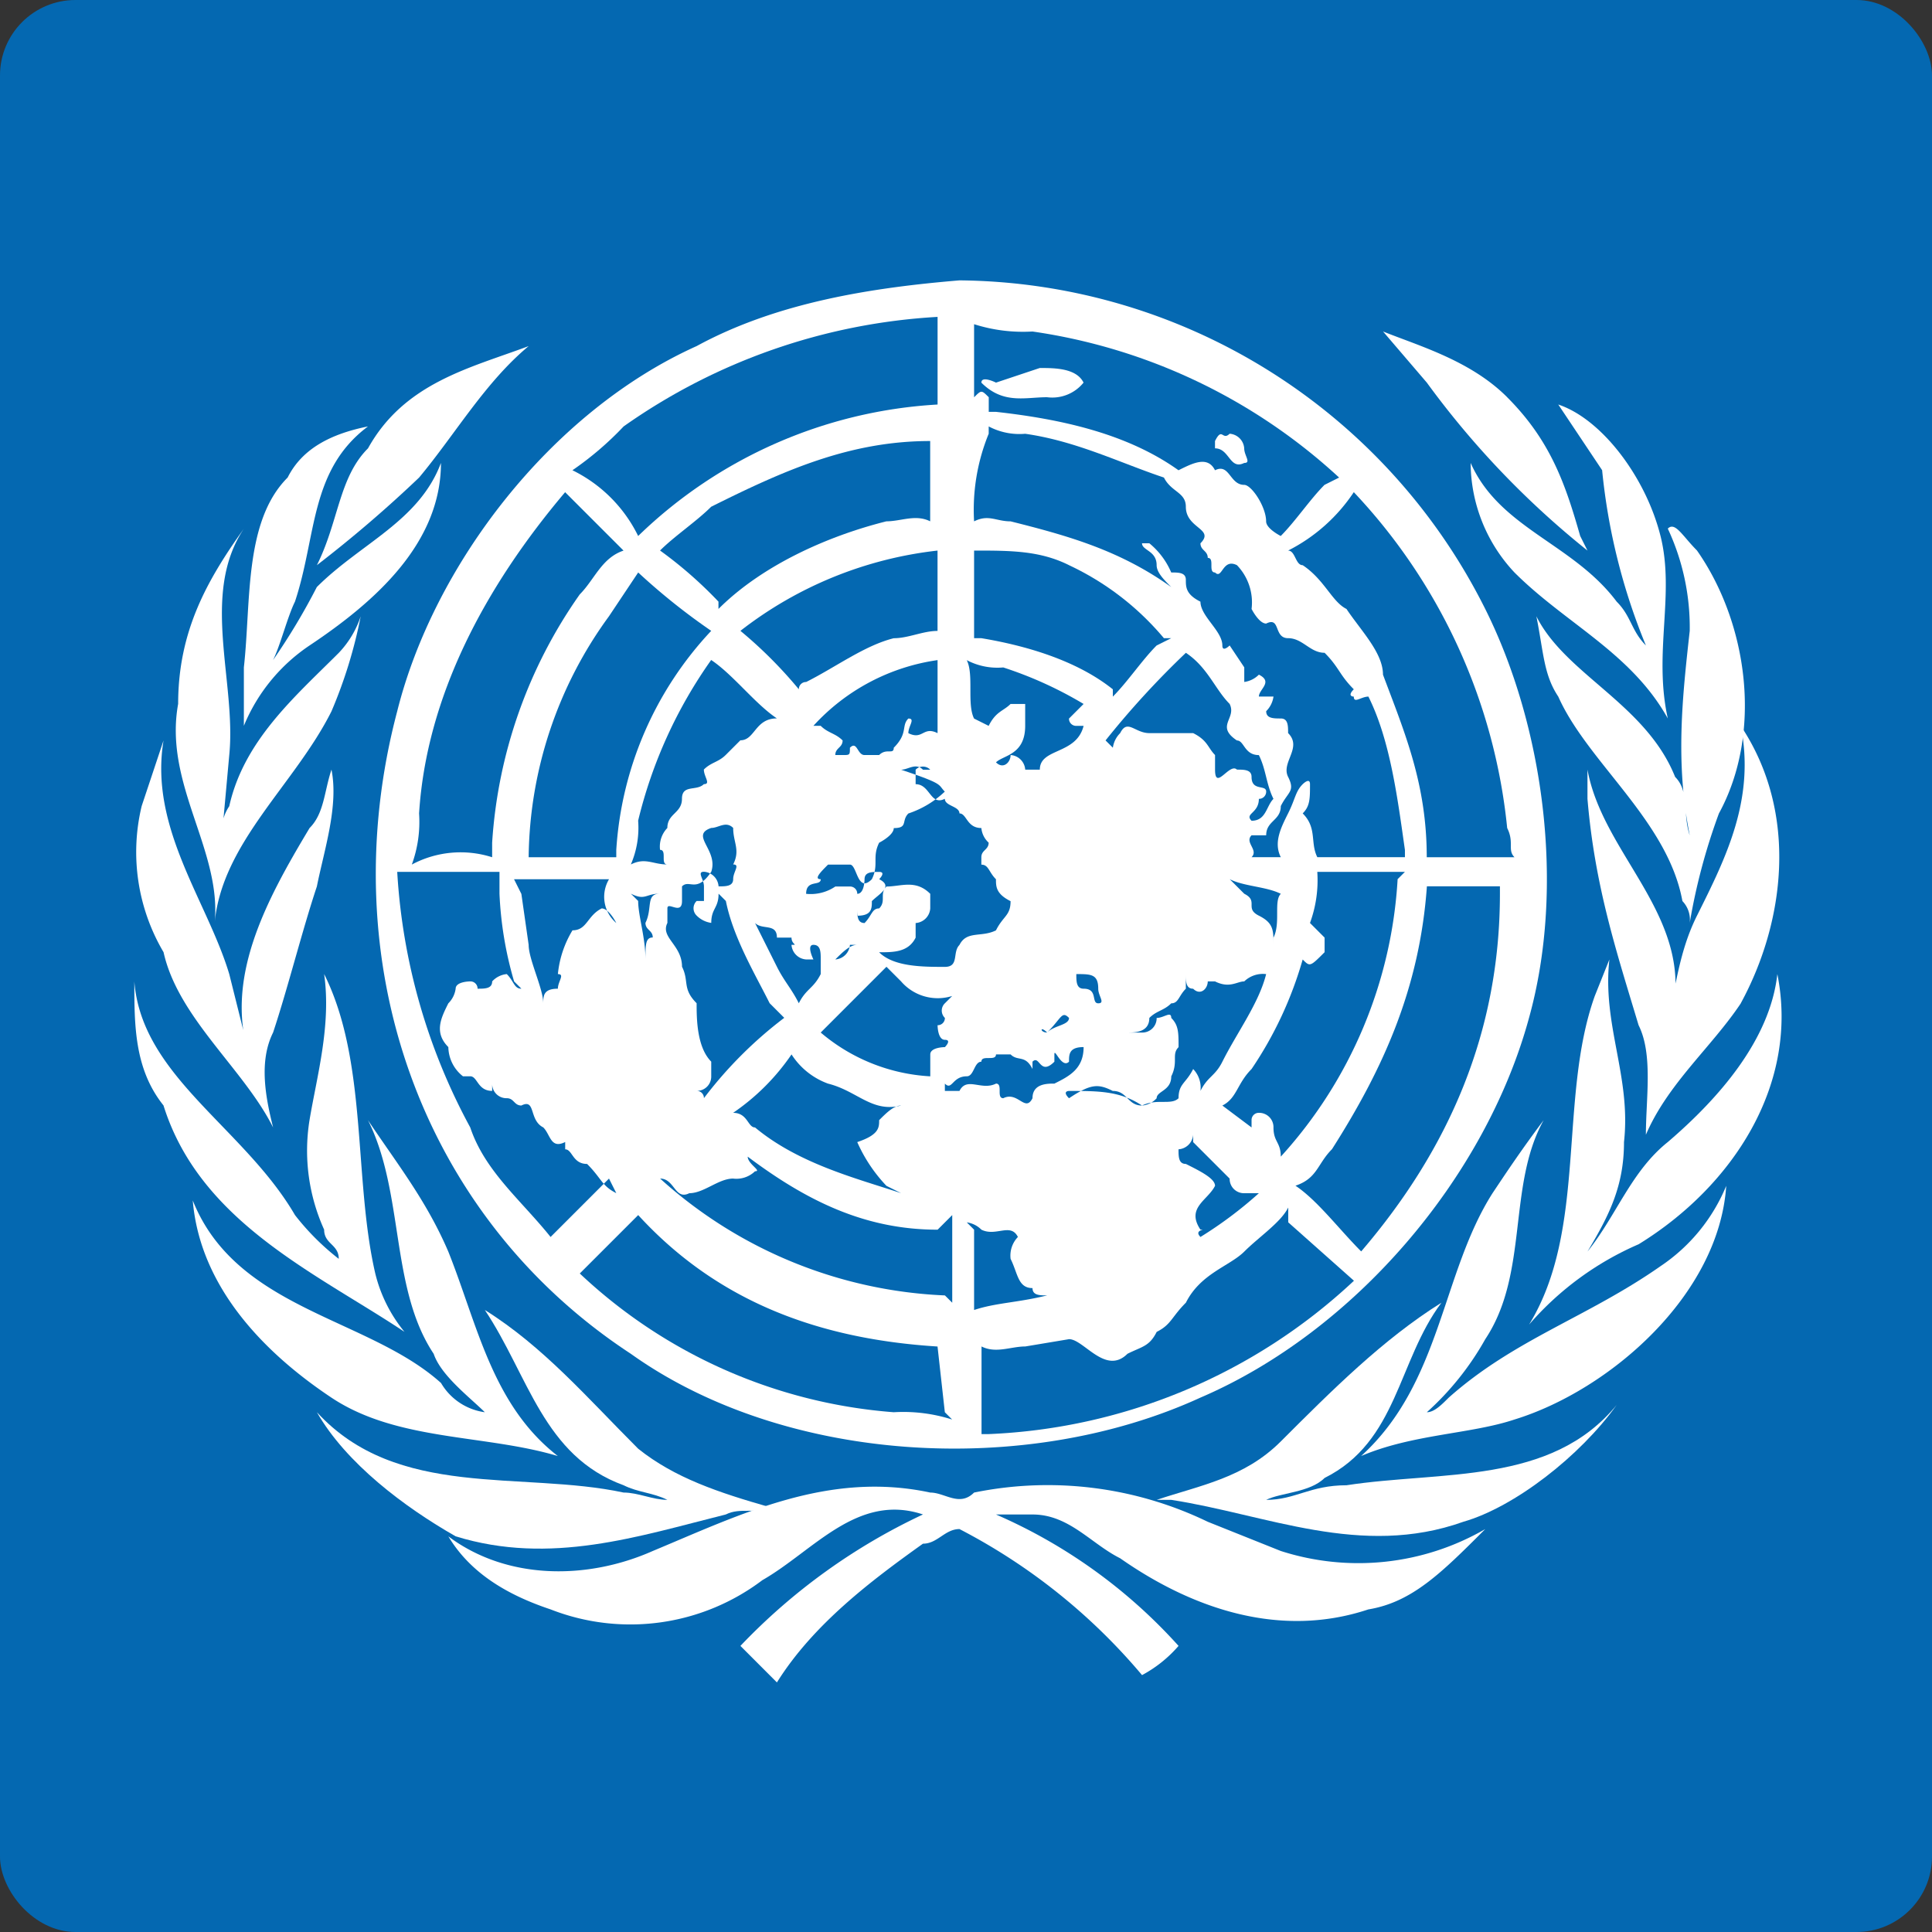 <svg xmlns="http://www.w3.org/2000/svg" xmlns:xlink="http://www.w3.org/1999/xlink" width="128" height="128" viewBox="0 0 128 128">
  <rect x="0" y="0" width="128" height="128" fill="#333333" stroke="none"/>
  <defs>
    <clipPath id="clip-path">
      <rect id="Rectangle_251" data-name="Rectangle 251" width="128" height="128" rx="5" transform="translate(1270 14520)" fill="#fff"/>
    </clipPath>
  </defs>
  <g id="Mask_Group_652" data-name="Mask Group 652" transform="translate(-1270 -14520)" clip-path="url(#clip-path)">
    <g id="Group_967" data-name="Group 967" transform="translate(-2396 758)">
      <path id="Path_4841" data-name="Path 4841" d="M0,0H145.137V145.137H0Z" transform="translate(3657 13753)" fill="#0468b1"/>
      <path id="Path_4842" data-name="Path 4842" d="M33.76,30.184c-1.935,2.9-4.838,5.322-6.289,8.708,0-2.419.484-5.322-.484-7.257-1.451-4.838-2.9-9.192-3.387-15V14.7c.968,5.322,6.289,9.192,5.805,15a9.114,9.114,0,0,1-.968,3.87v-.484c.968-2.9.968-5.805,2.419-8.708,1.935-3.87,3.87-7.741,2.9-12.579,3.87,5.805,2.9,13.062,0,18.384" transform="translate(3747.574 13798.288)" fill="#fff"/>
      <path id="Path_4843" data-name="Path 4843" d="M33.543,10.653C36.93,15.491,37.9,22.748,34.995,28.07a40.3,40.3,0,0,0-1.935,7.257,1.777,1.777,0,0,0-.484-1.451c-.968-5.322-6.289-9.192-8.224-13.546-.968-1.451-.968-2.9-1.451-5.322,1.935,3.87,7.257,5.805,9.192,10.643.968.968.484,2.419.968,3.87-.968-4.838-.484-9.192,0-13.546A15.453,15.453,0,0,0,31.608,9.2c.484-.484.968.484,1.935,1.451" transform="translate(3744.888 13787.822)" fill="#fff"/>
      <path id="Path_4844" data-name="Path 4844" d="M34.579,16.108c.968,3.87-.484,7.741.484,12.095-2.419-4.354-6.773-6.289-10.16-9.676A10.667,10.667,0,0,1,22,11.27c1.935,4.354,6.773,5.322,9.676,9.192.968.968.968,1.935,1.935,2.9a40.834,40.834,0,0,1-2.9-11.611L27.805,7.4c2.9.968,5.805,4.838,6.773,8.708" transform="translate(3741.434 13781.4)" fill="#fff"/>
      <path id="Path_4845" data-name="Path 4845" d="M85.058,13.441c2.9,2.9,3.87,5.805,4.838,9.192l.484.968A58.027,58.027,0,0,1,79.736,12.473l-2.9-3.387c2.419.968,5.805,1.935,8.224,4.354m-53.7-3.387c5.322-2.9,11.611-3.87,17.416-4.354A39.331,39.331,0,0,1,83.606,27.471c3.87,7.741,5.322,18.384,2.9,27.092-2.9,10.643-11.611,20.8-21.771,25.157C53.128,85.042,37.163,84.074,27,76.817,12.973,67.625,7.168,50.693,11.522,34.244c2.419-9.676,10.16-19.835,19.835-24.19m-11.127,0c-2.9,2.419-4.838,5.805-7.257,8.708A84.23,84.23,0,0,1,6.2,24.568c1.451-2.9,1.451-5.805,3.387-7.741,2.419-4.354,6.773-5.322,10.643-6.773" transform="translate(3680.795 13774.876)" fill="#fff"/>
      <path id="Path_4846" data-name="Path 4846" d="M8.1,11.087c.968-1.935,2.9-2.9,5.322-3.387-3.87,2.9-3.387,7.257-4.838,11.611-.484.968-.968,2.9-1.451,3.87a42.545,42.545,0,0,0,2.9-4.838c2.9-2.9,6.773-4.354,8.224-8.224,0,5.322-4.354,9.192-8.708,12.095A11.827,11.827,0,0,0,5.2,27.535v-3.87c.484-4.354,0-9.676,2.9-12.579" transform="translate(3676.957 13782.552)" fill="#fff"/>
      <path id="Path_4847" data-name="Path 4847" d="M4.424,20.711c0-4.838,1.935-8.224,4.354-11.611-2.9,4.354-.484,10.16-.968,15l-.484,5.322a2.909,2.909,0,0,1,.484-1.935c.968-4.354,4.354-7.257,7.257-10.16a6.445,6.445,0,0,0,1.451-2.419,31.293,31.293,0,0,1-1.935,6.289c-2.419,4.838-7.257,8.708-7.741,14.03.484-4.838-3.387-9.192-2.419-14.514" transform="translate(3673.379 13787.926)" fill="#fff"/>
      <path id="Path_4848" data-name="Path 4848" d="M4.109,16.354,5.56,12c-.968,5.805,2.9,10.643,4.354,15.481l1.451,5.805c-1.935-5.322.968-10.643,3.87-15.481.968-.968.968-2.419,1.451-3.87.484,2.419-.484,5.322-.968,7.741-.968,2.9-1.935,6.773-2.9,9.676-.968,1.935-.484,4.354,0,6.289-1.935-3.87-6.289-7.257-7.257-11.611a13.035,13.035,0,0,1-1.451-9.676" transform="translate(3671.275 13799.055)" fill="#fff"/>
      <path id="Path_4849" data-name="Path 4849" d="M3.7,15.684c.484,6.289,7.257,9.676,10.643,15.481a16.421,16.421,0,0,0,2.9,2.9c0-.968-.968-.968-.968-1.935a12.684,12.684,0,0,1-.968-7.257c.484-2.9,1.451-6.289.968-9.676,2.9,5.805,1.935,13.546,3.387,19.835a9.724,9.724,0,0,0,1.935,3.87c-5.805-3.87-13.546-7.257-15.965-15C3.7,21.489,3.7,18.587,3.7,15.684" transform="translate(3671.2 13811.336)" fill="#fff"/>
      <path id="Path_4850" data-name="Path 4850" d="M4.5,22.522c2.9,7.257,11.611,7.741,16.449,12.095a3.978,3.978,0,0,0,2.9,1.935c-.968-.968-2.9-2.419-3.387-3.87-2.9-4.354-1.935-10.643-4.354-15.481,1.935,2.9,3.87,5.322,5.322,8.708,1.935,4.838,2.9,10.16,7.257,13.546-4.838-1.451-10.643-.968-15-3.87S4.984,28.327,4.5,22.522" transform="translate(3674.271 13819.012)" fill="#fff"/>
      <path id="Path_4851" data-name="Path 4851" d="M6.2,26.573c5.322,5.805,13.546,3.87,20.319,5.322.968,0,1.935.484,2.9.484-.968-.484-1.935-.484-2.9-.968C21.2,29.476,20.23,24.154,17.327,19.8c3.87,2.419,6.773,5.805,10.16,9.192,2.419,1.935,5.322,2.9,8.708,3.87-.968.484-1.935,0-2.9.484-5.805,1.451-11.611,3.387-17.9,1.451C12.005,32.862,8.135,29.96,6.2,26.573" transform="translate(3680.795 13828.99)" fill="#fff"/>
      <path id="Path_4852" data-name="Path 4852" d="M68.958,30.411c-5.806,1.935-11.611,0-16.449-3.387-1.935-.968-3.387-2.9-5.805-2.9H44.284A35.056,35.056,0,0,1,56.379,32.83a8.494,8.494,0,0,1-2.419,1.935A39.578,39.578,0,0,0,41.865,25.09c-.968,0-1.451.968-2.419.968-3.387,2.419-7.257,5.322-9.676,9.192L27.352,32.83a40.247,40.247,0,0,1,12.095-8.708c-4.354-1.451-7.257,2.419-10.643,4.354a14.5,14.5,0,0,1-14.03,1.935c-2.9-.968-5.322-2.419-6.773-4.838,3.87,2.9,9.192,2.9,13.546.968,5.805-2.419,11.611-5.322,18.384-3.87.968,0,1.935.968,2.9,0a24.363,24.363,0,0,1,15.481,1.935l4.838,1.935A16.791,16.791,0,0,0,76.7,25.09c-2.9,2.9-4.838,4.838-7.741,5.322" transform="translate(3687.703 13838.215)" fill="#fff"/>
      <path id="Path_4853" data-name="Path 4853" d="M38.019,34.214c-6.773,2.419-13.062-.484-19.352-1.451H17.7c2.9-.968,5.805-1.451,8.224-3.87,3.387-3.387,6.773-6.773,10.643-9.192-2.9,3.87-2.9,9.192-7.741,11.611-.968.968-2.9.968-3.87,1.451,1.935,0,2.9-.968,5.322-.968,6.289-.968,13.546,0,17.9-5.322-2.419,3.387-6.773,6.773-10.16,7.741" transform="translate(3724.931 13828.607)" fill="#fff"/>
      <path id="Path_4854" data-name="Path 4854" d="M30.66,37.035c-2.9.968-6.773.968-10.16,2.419,5.322-4.838,5.322-12.095,8.708-17.416.968-1.451,1.935-2.9,3.387-4.838-2.419,4.354-.968,10.16-3.87,14.514a18.942,18.942,0,0,1-3.87,4.838c.484,0,.968-.484,1.451-.968,4.354-3.87,9.192-5.322,14.03-8.708a11.827,11.827,0,0,0,4.354-5.322c-.484,7.257-7.741,13.546-14.03,15.481" transform="translate(3735.677 13819.012)" fill="#fff"/>
      <path id="Path_4855" data-name="Path 4855" d="M30.057,33.868A20.207,20.207,0,0,0,22.8,39.19c3.87-6.289,1.935-15,4.354-21.771L28.122,15c-.484,4.354,1.451,7.741.968,12.095,0,2.9-.968,4.838-2.419,7.257,1.935-2.419,2.9-5.322,5.322-7.257,3.387-2.9,6.773-6.773,7.257-11.127,1.451,7.257-2.9,14.03-9.192,17.9" transform="translate(3744.504 13810.568)" fill="#fff"/>
      <path id="Path_4856" data-name="Path 4856" d="M54.376,54.876a26.836,26.836,0,0,0,3.87-2.9h-.968a.948.948,0,0,1-.968-.968l-2.419-2.419V48.1a1.041,1.041,0,0,1-.968.968c0,.484,0,.968.484.968.968.484,1.935.968,1.935,1.451-.484.968-1.935,1.451-.968,2.9.484,0-.484,0,0,.484M40.83,23.43c.484.484.968,0,.968-.484a1.041,1.041,0,0,1,.968.968h.968c0-1.451,2.419-.968,2.9-2.9h-.484a.474.474,0,0,1-.484-.484l.968-.968a25.928,25.928,0,0,0-5.322-2.419,4.361,4.361,0,0,1-2.419-.484c.484.968,0,2.9.484,3.87l.968.484c.484-.968.968-.968,1.451-1.451h.968v1.451c0,1.935-1.451,1.935-1.935,2.419M61.149,36.492a25.282,25.282,0,0,1-3.387,7.257c-.968.968-.968,1.935-1.935,2.419l1.935,1.451v-.484a.474.474,0,0,1,.484-.484.948.948,0,0,1,.968.968c0,.968.484.968.484,1.935a29.836,29.836,0,0,0,7.741-18.384l.484-.484H62.117a8.233,8.233,0,0,1-.484,3.387l.968.968v.968c-.968.968-.968.968-1.451.484M56.311,19.56c-.968-.968-1.451-2.419-2.9-3.387a57.986,57.986,0,0,0-5.322,5.805l.484.484a1.689,1.689,0,0,1,.484-.968c.484-.968.968,0,1.935,0h2.9c.968.484.968.968,1.451,1.451v.968c0,1.451.968-.484,1.451,0,.484,0,.968,0,.968.484,0,.968.968.484.968.968a.474.474,0,0,1-.484.484c0,.968-.968.968-.484,1.451.968,0,.968-.968,1.451-1.451-.484-.968-.484-1.935-.968-2.9-.968,0-.968-.968-1.451-.968-1.451-.968,0-1.451-.484-2.419M39.379,59.714c1.451-.484,2.9-.484,4.838-.968-.484,0-.968,0-.968-.484-.968,0-.968-.968-1.451-1.935a1.777,1.777,0,0,1,.484-1.451c-.484-.968-1.451,0-2.419-.484a1.689,1.689,0,0,0-.968-.484l.484.484v5.322m1.451-15c.484,0,0,.968.484.968.968-.484,1.451.968,1.935,0,0-.968.968-.968,1.451-.968.968-.484,1.935-.968,1.935-2.419-.968,0-.968.484-.968.968-.484.484-.968-.968-.968-.484v.484c-.968.968-.968-.484-1.451,0v.484c-.484-.968-.968-.484-1.451-.968H40.83c0,.484-.968,0-.968.484-.484,0-.484.968-.968.968-.968,0-.968.968-1.451.484V45.2h.968c.484-.968,1.451,0,2.419-.484m5.322-7.257c0,.484,0,.968.484.968.968,0,.484.968.968.968s0-.484,0-.968c0-.968-.484-.968-1.451-.968h0m-.484-27.092C43.733,9.4,41.8,9.4,39.379,9.4v5.805h.484c2.9.484,6.289,1.451,8.708,3.387v.484c.968-.968,1.935-2.419,2.9-3.387l.968-.484h-.484a18.334,18.334,0,0,0-6.289-4.838M9.384,32.138l.484,3.387c0,.968.968,2.9.968,3.87,0-.484,0-.968.968-.968,0-.484.484-.968,0-.968a6.876,6.876,0,0,1,.968-2.9c.968,0,.968-.968,1.935-1.451.484,0,.968.968.968.968a2.279,2.279,0,0,1-.484-2.9H8.9l.484.968ZM44.217,41.33c.484-.484,1.451-.484,1.451-.968-.484-.484-.484,0-1.451.968-.484-.484-.484,0,0,0m12.095-10.16.968.968c.968.484,0,.968.968,1.451s.968.968.968,1.935v-.484c.484-.968,0-2.419.484-2.9-.968-.484-2.419-.484-3.387-.968M48.571,45.2c.968,0,.968.968,1.935.968.968-.484,1.935,0,2.419-.484,0-.968.484-.968.968-1.935a1.777,1.777,0,0,1,.484,1.451c.484-.968.968-.968,1.451-1.935.968-1.935,2.419-3.87,2.9-5.805a1.777,1.777,0,0,0-1.451.484c-.484,0-.968.484-1.935,0H54.86c0,.484-.484.968-.968.484-.484,0-.484-.484-.484-.968v.968c-.484.484-.484.968-.968.968-.484.484-.968.484-1.451.968,0,.968-.968.968-1.451.968h.968a.948.948,0,0,0,.968-.968c.484,0,.968-.484.968,0,.484.484.484.968.484,1.935-.484.484,0,.968-.484,1.935,0,.968-.968.968-.968,1.451a1.5,1.5,0,0,1-.968.484c-1.451-.968-2.9-.968-4.838-.968,0,0-.484,0,0,.484,1.451-.968,1.935-.968,2.9-.484M36.96,62.133c-7.741-.484-14.514-2.9-19.835-8.708l-3.87,3.87a34.086,34.086,0,0,0,20.8,9.192,10.652,10.652,0,0,1,3.87.484l-.484-.484-.484-4.354Zm-7.741-20.8a12.236,12.236,0,0,0,7.257,2.9V42.782c0-.484.968-.484.968-.484s.484-.484,0-.484-.484-.968-.484-.968a.474.474,0,0,0,.484-.484.67.67,0,0,1,0-.968l.484-.484a3.207,3.207,0,0,1-3.387-.968l-.968-.968L29.219,41.33m-1.935-6.289h-.968c0-.968-.968-.484-1.451-.968l1.451,2.9c.484.968.968,1.451,1.451,2.419.484-.968.968-.968,1.451-1.935v-.968c0-.484,0-.968-.484-.968s0,.968,0,.968h-.484a1.041,1.041,0,0,1-.968-.968c.484,0,0,0,0-.484m3.87.484a1.041,1.041,0,0,1-.968.968c.484-.484.968-.968,1.451-.968ZM36.96,54.393c-4.838,0-8.708-1.935-12.579-4.838,0,.484.968.968.484.968a1.777,1.777,0,0,1-1.451.484c-.968,0-1.935.968-2.9.968-.968.484-.968-.968-1.935-.968a30,30,0,0,0,18.868,7.741l.484.484V53.425l-.968.968Z" transform="translate(3691.157 13789.077)" fill="#0468b1"/>
      <path id="Path_4857" data-name="Path 4857" d="M21.814,57.73c-.968-.484-.968-.968-1.935-1.935-.968,0-.968-.968-1.451-.968v-.484c-.968.484-.968-.484-1.451-.968-.968-.484-.484-1.935-1.451-1.451-.484,0-.484-.484-.968-.484a.948.948,0,0,1-.968-.968v.484c-.968,0-.968-.968-1.451-.968h-.484a2.513,2.513,0,0,1-.968-1.935c-.968-.968-.484-1.935,0-2.9a1.689,1.689,0,0,0,.484-.968c0-.484.968-.484.968-.484a.474.474,0,0,1,.484.484c.484,0,.968,0,.968-.484a1.5,1.5,0,0,1,.968-.484c.484.484.484.968.968.968l-.484-.484a24.283,24.283,0,0,1-.968-5.805V36.444H7.3a40.367,40.367,0,0,0,4.838,16.933c.968,2.9,3.387,4.838,5.322,7.257l3.87-3.87ZM28.1,12.254c-.968.968-2.419,1.935-3.387,2.9a27.655,27.655,0,0,1,3.87,3.387v.484c2.9-2.9,7.257-4.838,11.127-5.805.968,0,1.935-.484,2.9,0V7.9C37.3,7.9,32.941,9.835,28.1,12.254m-4.838,20.8a6.136,6.136,0,0,1-.484,2.9c.968-.484,1.451,0,2.419,0-.484,0,0-.968-.484-.968a1.777,1.777,0,0,1,.484-1.451c0-.968.968-.968.968-1.935s.968-.484,1.451-.968c.484,0,0-.484,0-.968.484-.484.968-.484,1.451-.968l.968-.968c.968,0,.968-1.451,2.419-1.451-1.451-.968-2.9-2.9-4.354-3.87a30.928,30.928,0,0,0-4.838,10.643m.968,7.741c0-.484-.484-.484-.484-.968.484-.968,0-1.935.968-1.935-.968,0-.968.484-1.935,0l.484.484c0,.968.484,2.419.484,3.87,0-.968,0-1.451.484-1.451M29.554,54.344Z" transform="translate(3685.017 13783.319)" fill="#0468b1"/>
      <path id="Path_4858" data-name="Path 4858" d="M16.357,23.133l-1.935,2.9A27.487,27.487,0,0,0,9.1,42h5.805v-.484A23.327,23.327,0,0,1,21.195,27,42.3,42.3,0,0,1,16.357,23.133ZM32.322,59.417c.484-.484.968-.968,1.451-.968-1.935.484-2.9-.968-4.838-1.451a4.83,4.83,0,0,1-2.419-1.935,14.724,14.724,0,0,1-3.87,3.87c.968,0,.968.968,1.451.968,2.9,2.419,6.773,3.387,9.676,4.354l-.968-.484a10.121,10.121,0,0,1-1.935-2.9c1.451-.484,1.451-.968,1.451-1.451M19.26,43.936V44.9c0,.968-.968,0-.968.484v.968c-.484.968.968,1.451.968,2.9.484.968,0,1.451.968,2.419,0,.968,0,2.9.968,3.87v.968a.948.948,0,0,1-.968.968.474.474,0,0,1,.484.484,27.6,27.6,0,0,1,5.322-5.322l-.968-.968c-.968-1.935-2.419-4.354-2.9-6.773l-.484-.484c0,.968-.484.968-.484,1.935a1.689,1.689,0,0,1-.968-.484.67.67,0,0,1,0-.968h.484v-.968c0-.484-.484-.968,0-.968a1.041,1.041,0,0,1,.968.968c.484,0,.968,0,.968-.484s.484-.968,0-.968c.484-.968,0-1.451,0-2.419-.484-.484-.968,0-1.451,0-1.451.484.484,1.451,0,2.9-.968,1.451-1.451.484-1.935.968m49.347,0c-.484,6.773-2.9,12.095-6.289,17.416-.968.968-.968,1.935-2.419,2.419,1.451.968,2.9,2.9,4.354,4.354,5.805-6.773,9.192-14.514,9.192-23.706v-.484ZM16.357,20.714a31.013,31.013,0,0,1,19.835-8.708V6.2a39.931,39.931,0,0,0-20.8,7.257A21.042,21.042,0,0,1,12,16.36a9.493,9.493,0,0,1,4.354,4.354m19.835.968A25.943,25.943,0,0,0,23.13,27,29.192,29.192,0,0,1,27,30.873a.474.474,0,0,1,.484-.484c1.935-.968,3.87-2.419,5.805-2.9.968,0,1.935-.484,2.9-.484V21.681Zm0,7.257a13.751,13.751,0,0,0-8.224,4.354h.484c.484.484.968.484,1.451.968,0,.484-.484.484-.484.968H29.9c.484,0,.484,0,.484-.484.484-.484.484.484.968.484h.968c.484-.484.968,0,.968-.484.968-.968.484-1.451.968-1.935.484,0,0,.484,0,.968.968.484.968-.484,1.935,0V28.938m.484,8.708A6.445,6.445,0,0,1,34.257,39.1c-.484.484,0,.968-.968.968,0,.484-.968.968-.968.968-.484.968,0,1.451-.484,2.419-.968.968-.968-.968-1.451-.968H28.935c-.484.484-.968.968-.484.968,0,.484-.968,0-.968.968a2.909,2.909,0,0,0,1.935-.484h.968a.474.474,0,0,1,.484.484c.484,0,.484-.968.484-.968,0-.484.484-.484.968-.484s0,.484,0,.484c.968.484,0,.968-.484,1.451,0,.484,0,.968-.968.968v-.484c0,.484,0,.968.484.968.484-.484.484-.968.968-.968.484-.484,0-.968.484-1.451.968,0,1.935-.484,2.9.484v.968a1.041,1.041,0,0,1-.968.968v.968c-.484.968-1.451.968-2.419.968.968.968,2.9.968,4.354.968.968,0,.484-.968.968-1.451.484-.968,1.451-.484,2.419-.968.484-.968.968-.968.968-1.935-.968-.484-.968-.968-.968-1.451-.484-.484-.484-.968-.968-.968V42c0-.484.484-.484.484-.968a1.5,1.5,0,0,1-.484-.968c-.968,0-.968-.968-1.451-.968,0-.484-.968-.484-.968-.968-.968.484-.968-.968-1.935-.968V36.2a.67.67,0,0,1,.968,0h-.484c-.484-.484-.968,0-1.451,0,2.9.968,2.419.968,2.9,1.451" transform="translate(3691.925 13776.795)" fill="#0468b1"/>
      <path id="Path_4859" data-name="Path 4859" d="M12.822,41.617v-.968A32.09,32.09,0,0,1,18.627,24.2c.968-.968,1.451-2.419,2.9-2.9l-3.87-3.87c-5.322,6.289-9.192,13.546-9.676,21.287A8.233,8.233,0,0,1,7.5,42.1a6.854,6.854,0,0,1,5.322-.484M65.555,64.839c-.484.968-1.935,1.935-2.9,2.9s-2.9,1.451-3.87,3.387c-.968.968-.968,1.451-1.935,1.935-.484.968-.968.968-1.935,1.451-1.451,1.451-2.9-.968-3.87-.968l-2.9.484c-.968,0-1.935.484-2.9,0v5.805h.484a37.662,37.662,0,0,0,24.19-10.16l-4.354-3.87v-.968Zm-20.8-53.7c.484-.484.484-.484.968,0v.968H46.2c4.354.484,8.708,1.451,12.095,3.87.968-.484,1.935-.968,2.419,0,.968-.484.968.968,1.935.968.484,0,1.451,1.451,1.451,2.419,0,.484.968.968.968.968.968-.968,1.935-2.419,2.9-3.387l.968-.484A37.905,37.905,0,0,0,48.622,6.784a10.652,10.652,0,0,1-3.87-.484v4.838" transform="translate(3685.784 13777.179)" fill="#0468b1"/>
      <path id="Path_4860" data-name="Path 4860" d="M15.2,13.989c.968-.484,1.451,0,2.419,0,3.87.968,7.257,1.935,10.643,4.354-.484-.484-.968-.968-.968-1.451,0-.968-.968-.968-.968-1.451h.484a5.072,5.072,0,0,1,1.451,1.935c.484,0,.968,0,.968.484s0,.968.968,1.451c0,.968,1.451,1.935,1.451,2.9,0,.484.484,0,.484,0l.968,1.451v.968a1.689,1.689,0,0,0,.968-.484c.968.484,0,.968,0,1.451h.968a1.689,1.689,0,0,1-.484.968c0,.484.484.484.968.484s.484.484.484.968c.968.968-.484,1.935,0,2.9s0,.968-.484,1.935c0,.968-.968.968-.968,1.935h-.968c-.484.484.484.968,0,1.451h1.935c-.484-.968,0-1.935.484-2.9s.484-1.451.968-1.935c0,0,.484-.484.484,0,0,.968,0,1.451-.484,1.935.968.968.484,1.935.968,2.9h5.805V35.76c-.484-3.387-.968-7.257-2.419-10.16-.484,0-.968.484-.968,0,0,0-.484,0,0-.484-.968-.968-.968-1.451-1.935-2.419-.968,0-1.451-.968-2.419-.968s-.484-1.451-1.451-.968c-.484,0-.968-.968-.968-.968a3.555,3.555,0,0,0-.968-2.9c-.968-.484-.968.968-1.451.484-.484,0,0-.968-.484-.968,0-.484-.484-.484-.484-.968.968-.968-.968-.968-.968-2.419,0-.968-.968-.968-1.451-1.935-2.9-.968-5.805-2.419-9.192-2.9A4.361,4.361,0,0,1,16.168,7.7v.484a13.277,13.277,0,0,0-.968,5.805" transform="translate(3715.336 13782.552)" fill="#0468b1"/>
      <path id="Path_4861" data-name="Path 4861" d="M19.5,12.47c.484,0,.484.968.968.968,1.451.968,1.935,2.419,2.9,2.9.968,1.451,2.419,2.9,2.419,4.354,1.451,3.87,2.9,7.257,2.9,12.095H34.5c-.484-.484,0-.968-.484-1.935A37.917,37.917,0,0,0,23.854,8.6,11.422,11.422,0,0,1,19.5,12.47Z" transform="translate(3731.839 13786.007)" fill="#0468b1"/>
      <path id="Path_4862" data-name="Path 4862" d="M15.3,7.868c0-.484.968,0,.968,0l2.9-.968c.968,0,2.419,0,2.9.968a2.663,2.663,0,0,1-2.419.968c-1.451,0-2.9.484-4.354-.968m16.449,3.387a1.041,1.041,0,0,1,.968.968c0,.484.484.968,0,.968-.968.484-.968-.968-1.935-.968v-.484c.484-.968.484,0,.968-.484" transform="translate(3715.72 13779.481)" fill="#fff"/>
    </g>
  </g>
</svg>
